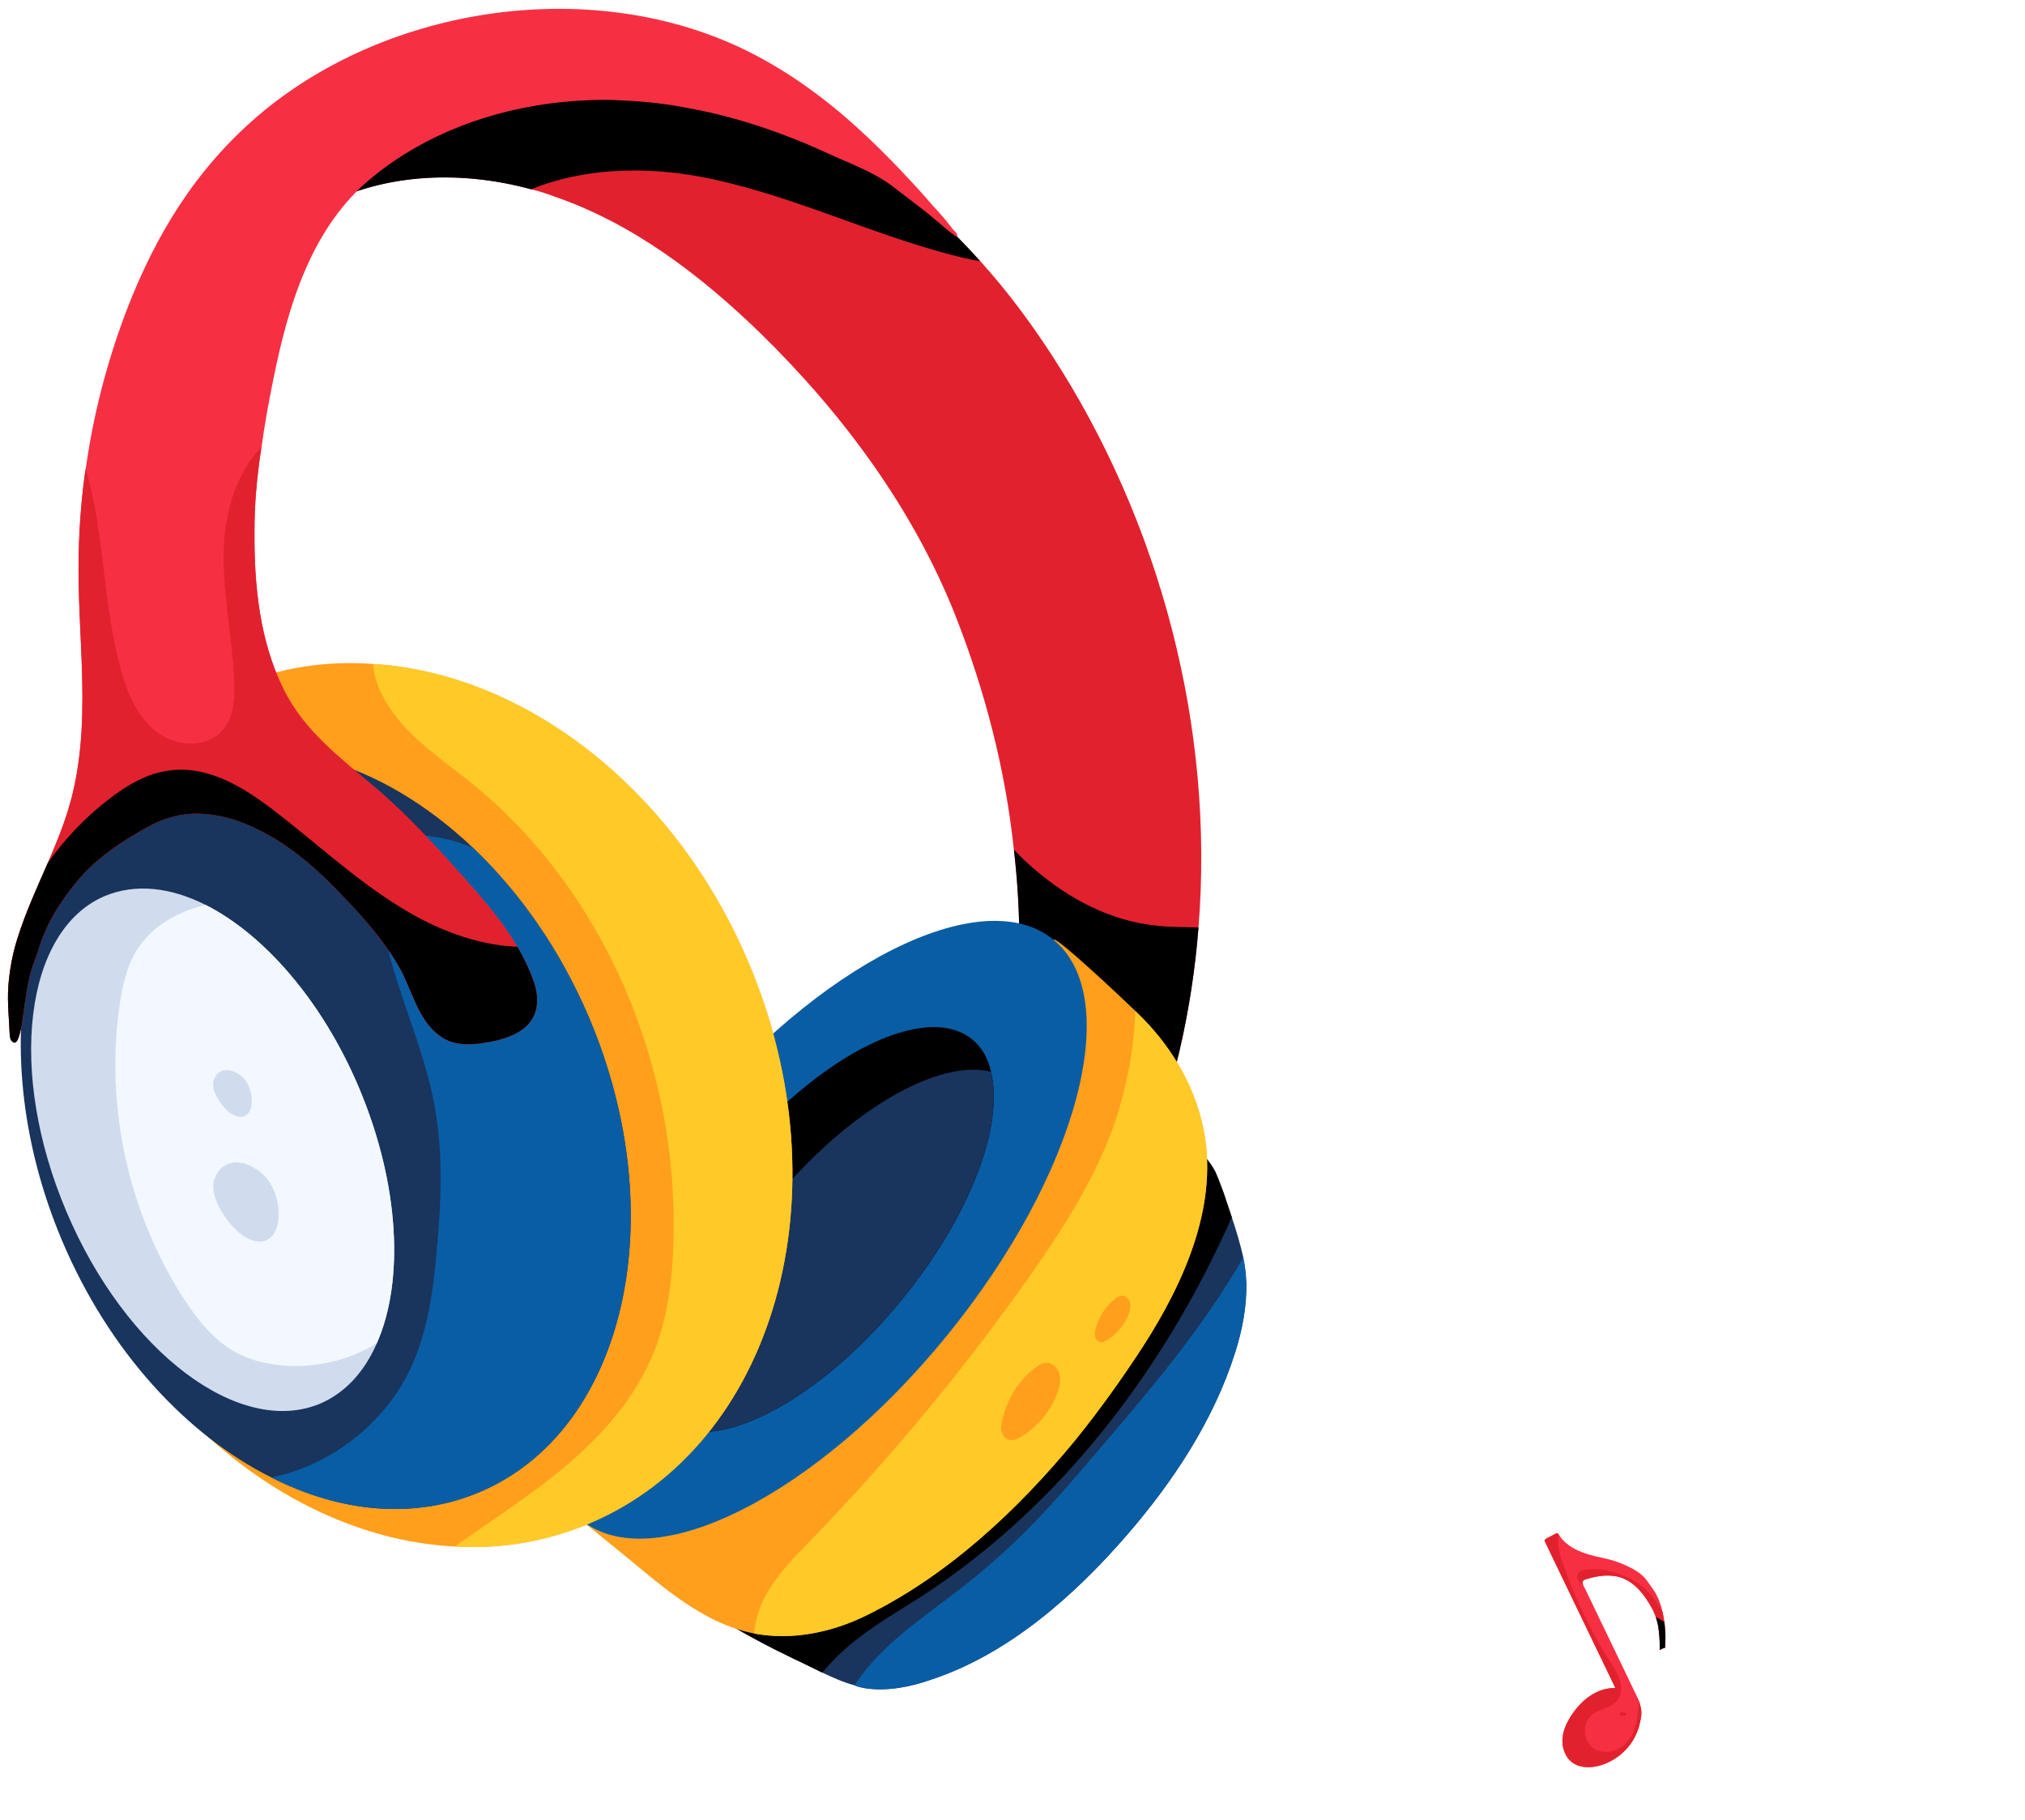 <svg width="217" height="195" viewBox="0 0 217 195" fill="none" xmlns="http://www.w3.org/2000/svg">
<path d="M128.431 99.389C127.737 108.235 125.767 116.921 122.413 125.149L108.985 108.562C109.398 102.603 109.324 96.752 108.65 91.048C107.731 82.491 105.61 74.19 102.364 65.92C97.827 54.49 90.318 44.355 81.524 35.747C75.116 29.518 67.84 23.957 59.384 21.052C58.599 20.748 57.737 20.479 56.914 20.285C49.09 18.134 40.462 18.566 33.499 22.645C33.084 22.868 32.788 22.416 32.527 22.076C32.267 21.699 32.27 21.212 32.386 20.763C32.656 19.752 33.26 18.894 33.941 18.148C35.415 16.321 37.194 13.932 39.04 12.556C40.811 11.219 43.965 10.714 46.143 10.128C50.988 8.847 56.129 8.28 61.192 8.351C71.316 8.418 81.461 11.034 90.315 16.042C93.94 18.054 97.299 20.475 100.394 23.27C102.034 24.744 103.561 26.366 105.05 27.988C107.879 31.119 110.408 34.51 112.709 38.05C124.404 56.051 130.146 78.101 128.431 99.389Z" fill="#E2212E"/>
<path d="M128.431 99.389C127.737 108.235 125.767 116.921 122.413 125.15L108.985 108.561C109.398 102.602 109.324 96.751 108.65 91.047C109.357 91.802 110.14 92.558 110.96 93.238C114.577 96.337 118.987 98.652 123.709 99.171C125.244 99.368 126.82 99.341 128.431 99.389Z" fill="black"/>
<path d="M133.557 137.506C133.615 140.045 133.114 142.581 132.352 144.965C130.064 152.192 125.729 158.771 120.801 164.45C115.158 170.983 108.024 177.32 99.682 180.027C97.513 180.797 95.156 181.23 92.919 180.954C92.434 180.876 92.024 180.799 91.578 180.61C90.422 180.303 89.231 179.773 88.115 179.243C87.073 178.75 86.068 178.221 85.138 177.805C82.31 176.442 79.519 174.968 76.88 173.308C75.578 172.515 74.316 171.612 73.427 170.374C73.021 169.811 72.689 169.137 72.656 168.465C72.59 167.159 73.531 165.858 74.766 165.492C75.215 165.346 75.738 165.349 76.187 165.166C77.048 164.761 77.203 163.866 77.133 163.082C77.101 162.447 76.764 162.406 77.03 161.849C77.182 161.44 77.894 161.034 78.194 160.737C80.372 158.698 82.477 156.659 84.655 154.657C87.698 151.765 90.777 148.948 93.783 146.094C97.162 142.906 100.541 139.792 103.885 136.641C106.965 133.787 110.007 130.932 113.087 128.041C115.303 126.002 117.519 123.963 119.735 121.887C120.299 121.368 120.899 120.851 121.5 120.294C121.613 120.22 121.762 120.034 121.875 119.96C122.437 119.702 122.472 120.002 122.806 120.377C123.436 121.09 124.294 121.245 125.151 121.475C127.312 122.086 129.205 123.591 130.238 125.577C130.568 126.325 130.862 127.112 131.119 127.822C131.411 128.682 131.705 129.543 131.998 130.441C132.473 131.863 132.913 133.322 133.239 134.78C133.42 135.677 133.525 136.573 133.557 137.506Z" fill="#19345D"/>
<path d="M131.998 130.441C124.836 146.633 113.727 161.305 98.882 170.989C95.658 173.059 92.249 174.94 89.543 177.684C89.055 178.167 88.604 178.686 88.115 179.243C87.073 178.75 86.068 178.221 85.138 177.805C82.31 176.442 79.519 174.969 76.88 173.309C75.578 172.516 74.316 171.613 73.427 170.375C73.021 169.812 72.689 169.137 72.656 168.465C72.59 167.159 73.531 165.858 74.766 165.492C75.215 165.346 75.738 165.349 76.187 165.166C77.048 164.761 77.203 163.866 77.133 163.082C77.101 162.447 76.764 162.407 77.03 161.85C77.182 161.441 77.894 161.034 78.194 160.737C80.372 158.698 82.477 156.659 84.655 154.657C87.698 151.765 90.777 148.948 93.783 146.094C97.162 142.906 100.541 139.792 103.885 136.641C106.965 133.787 110.007 130.932 113.087 128.041C115.303 126.002 117.519 123.963 119.735 121.887C120.299 121.368 120.899 120.851 121.5 120.294C121.613 120.22 121.762 120.034 121.875 119.96C122.437 119.702 122.472 120.002 122.806 120.377C123.436 121.09 124.294 121.245 125.151 121.475C127.312 122.086 129.205 123.592 130.238 125.578C130.568 126.326 130.862 127.112 131.119 127.822C131.411 128.682 131.705 129.543 131.998 130.441Z" fill="black"/>
<path d="M122.465 144.316C120.249 147.726 117.842 151.095 115.244 154.31C109.115 161.773 101.566 168.841 92.803 173.132C89.792 174.613 86.285 175.514 82.823 175.299C82.132 175.256 81.479 175.175 80.825 175.055C75.06 173.94 70.549 169.6 66.071 165.993C64.808 164.984 63.545 163.937 62.244 162.89L83.072 137.285C84.393 135.37 85.828 133.495 87.342 131.619C88.894 129.705 90.483 127.908 92.072 126.225C92.072 126.225 112.861 100.697 112.901 100.697C113.172 100.314 120.056 106.785 121.662 108.334C121.815 108.489 121.929 108.606 121.967 108.645C125.256 111.821 127.769 115.878 128.816 120.348C130.839 128.749 126.935 137.38 122.465 144.316Z" fill="#FF9F1C"/>
<path d="M101.486 143.115C87.511 160.29 69.95 169.14 62.262 162.885C54.574 156.63 59.672 137.635 73.647 120.461C87.623 103.286 105.184 94.436 112.872 100.691C120.56 106.946 115.462 125.941 101.486 143.115Z" fill="#095DA4"/>
<path d="M96.681 139.221C88.728 149.02 78.957 154.688 73.233 153.266C72.388 153.068 71.621 152.716 70.971 152.174C65.918 148.101 69.27 135.617 78.425 124.365C87.619 113.075 99.121 107.302 104.174 111.374C105.207 112.227 105.892 113.387 106.19 114.851C107.615 120.517 104.011 130.266 96.681 139.221Z" fill="black"/>
<path d="M96.681 139.22C88.728 149.019 78.956 154.687 73.232 153.265C71.808 147.599 75.412 137.889 82.705 128.895C90.694 119.097 100.465 113.428 106.189 114.851C107.614 120.517 104.011 130.265 96.681 139.22Z" fill="#19345D"/>
<path d="M122.466 144.315C120.25 147.725 117.842 151.095 115.244 154.311C109.115 161.774 101.567 168.842 92.804 173.133C89.793 174.613 86.286 175.514 82.824 175.3C82.133 175.256 81.479 175.175 80.825 175.056C80.912 173.517 81.461 171.982 82.239 170.64C83.484 168.532 85.189 166.811 86.893 165.053C95.26 156.412 102.978 147.151 109.929 137.346C113.581 132.176 117.078 126.851 119.233 120.94C120.683 116.871 121.518 112.604 121.662 108.335C121.815 108.49 121.93 108.605 121.968 108.644C125.257 111.821 127.77 115.878 128.817 120.347C130.84 128.749 126.936 137.38 122.466 144.315Z" fill="#FFCA28"/>
<path d="M133.553 137.501C133.613 140.04 133.096 142.577 132.35 144.957C130.071 152.175 125.719 158.765 120.795 164.466C115.173 170.97 108.013 177.311 99.685 180.027C97.525 180.782 95.175 181.228 92.907 180.944C92.446 180.864 92.022 180.784 91.562 180.627C91.601 180.588 91.601 180.55 91.64 180.512C94.439 176.22 98.92 173.365 102.981 170.198C105.495 168.252 107.855 166.151 110.102 163.896C112.58 161.412 114.868 158.732 117.156 156.054C122.934 149.319 128.827 142.433 133.225 134.767C133.411 135.692 133.52 136.577 133.553 137.501Z" fill="#095DA4"/>
<path d="M111.121 146.442C111.38 146.264 111.661 146.096 111.973 146.052C112.667 145.955 113.319 146.535 113.517 147.207C113.715 147.879 113.555 148.604 113.317 149.263C112.88 150.476 112.166 151.583 111.263 152.5C110.661 153.111 109.189 154.45 108.247 154.328C107.812 154.272 107.472 153.891 107.351 153.47C107.229 153.049 107.291 152.596 107.394 152.171C107.94 149.926 109.196 147.77 111.121 146.442Z" fill="#FF9F1C"/>
<path d="M119.636 139.082C119.792 138.975 119.96 138.873 120.148 138.847C120.567 138.789 120.96 139.138 121.079 139.543C121.198 139.947 121.102 140.385 120.959 140.782C120.695 141.513 120.266 142.179 119.721 142.732C119.359 143.101 118.471 143.908 117.903 143.834C117.642 143.801 117.436 143.57 117.363 143.317C117.29 143.064 117.327 142.79 117.389 142.534C117.719 141.181 118.476 139.882 119.636 139.082Z" fill="#FF9F1C"/>
<path d="M63.167 163.259C58.525 165.218 53.624 166.027 48.73 165.727C32.556 164.932 16.15 152.737 8.089 133.713C-2.422 108.972 5.214 82.056 25.122 73.58C29.878 71.546 34.931 70.775 39.978 71.153C56.037 72.138 72.214 84.292 80.2 103.126C90.71 127.904 83.073 154.821 63.167 163.259Z" fill="#FF9F1C"/>
<path d="M51.408 159.893C44.389 162.869 36.475 162.09 29.08 158.331C20.006 153.797 11.688 144.829 6.678 133.016C-2.4 111.574 2.836 88.812 18.409 82.181C28.727 77.812 40.942 81.601 50.674 90.845C55.692 95.621 60.05 101.809 63.139 109.096C72.216 130.538 66.98 153.3 51.408 159.893Z" fill="#19345D"/>
<path d="M51.409 159.892C44.39 162.868 36.475 162.089 29.08 158.33C35.475 157.033 41.204 152.558 43.997 146.647C45.821 142.719 46.423 138.363 46.796 134.042C47.289 128.767 47.516 123.414 46.516 118.244C44.926 109.894 40.235 102.099 40.634 93.648C40.682 92.195 41.038 90.514 42.343 89.796C43.033 89.418 43.913 89.386 44.715 89.468C46.78 89.596 48.805 90.067 50.674 90.845C55.692 95.621 60.05 101.808 63.139 109.095C72.216 130.537 66.981 153.299 51.409 159.892Z" fill="#095DA4"/>
<path d="M40.382 143.946C39.061 146.997 37.02 149.241 34.334 150.409C25.667 154.063 13.486 144.879 7.12 129.844C0.753 114.846 2.612 99.672 11.242 96.019C14.503 94.663 18.249 95.07 22.023 96.969C28.238 100.108 34.502 107.187 38.457 116.546C42.827 126.902 43.332 137.271 40.382 143.946Z" fill="#D0DCEE"/>
<path d="M63.168 163.259C58.526 165.217 53.625 166.027 48.731 165.726C51.883 163.491 55.072 161.407 58.147 159.094C63.029 155.377 67.571 150.894 69.941 145.21C71.535 141.396 72.06 137.191 72.163 133.061C72.744 114.436 64.874 95.451 50.339 83.766C46.8 80.95 42.8 78.361 40.838 74.256C40.386 73.297 40.047 72.224 39.978 71.152C56.037 72.137 72.214 84.291 80.2 103.125C90.71 127.903 83.074 154.82 63.168 163.259Z" fill="#FFCA28"/>
<path d="M40.382 143.946C37.386 145.801 33.786 146.619 30.269 146.328C28.549 146.164 26.791 145.769 25.266 144.918C22.942 143.641 21.197 141.487 19.72 139.221C13.775 130.002 11.248 118.625 12.81 107.772C13.091 105.785 13.526 103.798 14.493 102.083C16.078 99.378 18.92 97.713 22.023 96.969C28.238 100.108 34.502 107.186 38.457 116.546C42.827 126.902 43.332 137.271 40.382 143.946Z" fill="#F2F8FD"/>
<path d="M25.648 132.125C26.513 132.852 27.775 133.374 28.749 132.8C29.557 132.324 29.829 131.282 29.854 130.345C29.888 129.053 29.581 127.736 28.866 126.658C27.564 124.693 24.192 123.367 23.025 126.223C22.242 128.142 24.276 130.972 25.648 132.125Z" fill="#D0DCEE"/>
<path d="M24.488 119.141C25 119.571 25.746 119.879 26.322 119.541C26.8 119.259 26.961 118.643 26.976 118.088C26.996 117.324 26.814 116.544 26.391 115.907C25.621 114.744 23.626 113.96 22.936 115.65C22.473 116.785 23.676 118.458 24.488 119.141Z" fill="#D0DCEE"/>
<path d="M105.032 27.987C103.951 27.825 102.87 27.548 101.79 27.27C92.761 24.892 84.247 20.662 75.059 18.94C69.075 17.819 62.465 18.006 56.923 20.289C49.09 18.151 40.468 18.559 33.485 22.649C33.097 22.878 32.791 22.412 32.522 22.062C32.254 21.713 32.257 21.211 32.376 20.747C32.654 19.744 33.278 18.898 33.94 18.13C35.42 16.323 37.176 13.937 39.04 12.558C40.827 11.217 43.96 10.697 46.128 10.131C51.006 8.849 56.113 8.264 61.176 8.336C71.302 8.402 81.45 11.019 90.307 16.024C93.927 18.057 97.312 20.476 100.386 23.28C102.038 24.759 103.575 26.355 105.032 27.987Z" fill="black"/>
<path d="M102.576 25.188C102.576 25.265 102.577 25.304 102.538 25.303C102.498 25.342 102.422 25.303 102.383 25.302C101.921 24.951 101.537 24.679 101.113 24.289C100.538 23.783 99.922 23.315 99.345 22.809C98.153 21.874 96.922 20.939 95.692 20.003C93.731 18.483 91.301 17.616 89.066 16.596C84.25 14.361 79.197 12.589 73.986 11.627C71.593 11.148 69.159 10.862 66.725 10.769C65.489 10.684 64.253 10.676 62.976 10.744C54.741 11.076 46.414 13.689 39.964 18.942C33.396 24.233 30.868 32.759 29.27 40.749C28.791 43.103 28.349 45.535 28.024 47.929C27.54 50.98 27.25 54.031 27.268 57.086C27.231 62.805 27.85 68.724 30.405 73.88C32.618 78.379 36.542 81.265 40.231 84.419C43.729 87.379 46.798 90.8 49.83 94.183C52.823 97.527 55.698 100.987 57.217 105.248C57.558 106.255 57.706 107.377 57.39 108.38C56.837 110.231 54.975 111.069 53.234 111.483C51.182 111.933 48.938 112.344 47.13 111.018C44.706 109.263 44.11 105.896 42.657 103.413C40.976 100.58 38.75 98.092 36.485 95.758C33.72 92.841 30.608 90.192 26.947 88.545C24.171 87.29 20.968 86.728 18.102 87.637C16.823 88.016 15.621 88.704 14.495 89.392C12.323 90.692 10.265 92.146 8.59 94.068C6.526 96.452 4.885 99.03 4.015 102.077C3.739 102.965 3.347 103.812 3.148 104.739C2.909 105.703 2.787 106.63 2.626 107.595C2.505 108.523 2.46 109.488 2.222 110.376C2.103 110.761 1.86 112.267 1.247 111.529C1.132 111.413 1.096 111.18 1.058 110.987C0.992 109.248 0.772 107.506 0.899 105.729C1.027 103.991 1.347 102.254 1.86 100.595C3.361 95.735 5.978 91.345 7.402 86.484C10.011 77.612 8.216 68.44 8.431 59.396C8.49 56.344 8.741 53.253 9.186 50.242C9.996 44.449 11.464 38.778 13.549 33.302C16.655 25.206 20.953 18.16 27.56 12.483C41.009 0.937 62.136 -2.48 78.438 4.699C78.515 4.739 78.632 4.778 78.708 4.817C83.062 6.779 87.064 9.51 90.676 12.626C92.867 14.534 94.942 16.558 96.937 18.697C97.936 19.747 98.933 20.836 99.891 21.963C100.391 22.507 100.89 23.052 101.35 23.596C101.58 23.906 101.849 24.217 102.078 24.528C102.232 24.722 102.539 24.955 102.576 25.188Z" fill="#F72F43"/>
<path d="M57.387 108.375C56.85 110.246 54.969 111.059 53.242 111.498C51.176 111.934 48.924 112.333 47.133 111.008C44.706 109.267 44.128 105.888 42.644 103.403C40.976 100.58 38.743 98.091 36.47 95.751C33.714 92.846 30.619 90.199 26.954 88.563C24.187 87.308 20.967 86.725 18.111 87.643C16.834 88.01 15.628 88.714 14.499 89.382C12.316 90.68 10.281 92.129 8.582 94.068C6.541 96.455 4.874 99.032 4.029 102.064C3.723 102.962 3.343 103.822 3.15 104.758C2.918 105.693 2.799 106.63 2.643 107.604C2.487 108.54 2.443 109.477 2.213 110.376C2.097 110.75 1.862 112.287 1.23 111.532C1.118 111.419 1.082 111.193 1.046 110.968C0.982 109.243 0.768 107.516 0.893 105.717C1.018 103.993 1.328 102.27 1.864 100.586C2.744 97.78 3.962 95.126 5.142 92.434C5.98 90.489 6.78 88.544 7.393 86.485C10.001 77.615 8.225 68.454 8.434 59.38C8.492 56.343 8.736 53.269 9.169 50.235C11.26 57.149 10.984 65.059 13.074 72.16C13.77 74.565 14.88 77.047 16.97 78.561C18.986 80.036 22.21 80.17 23.873 78.231C25.081 76.852 25.169 74.827 25.106 72.952C24.876 68.037 23.746 63.194 24.003 58.282C24.215 54.497 25.441 50.529 28.008 47.921C27.538 50.993 27.255 54.029 27.273 57.104C27.236 62.803 27.835 68.732 30.388 73.886C32.609 78.363 36.527 81.277 40.218 84.413C43.725 87.399 46.814 90.794 49.83 94.188C51.878 96.49 53.888 98.827 55.445 101.462C56.149 102.667 56.741 103.908 57.219 105.261C57.551 106.238 57.693 107.364 57.387 108.375Z" fill="#E2212E"/>
<path d="M57.387 108.374C56.85 110.245 54.969 111.058 53.242 111.497C51.176 111.933 48.924 112.332 47.133 111.007C44.706 109.266 44.128 105.887 42.644 103.402C40.976 100.579 38.743 98.09 36.47 95.75C33.714 92.845 30.619 90.199 26.954 88.563C24.187 87.308 20.967 86.724 18.111 87.642C16.834 88.009 15.628 88.713 14.499 89.381C12.316 90.68 10.281 92.128 8.582 94.067C6.541 96.454 4.874 99.031 4.029 102.063C3.723 102.961 3.343 103.821 3.15 104.757C2.918 105.692 2.799 106.63 2.643 107.604C2.487 108.54 2.443 109.477 2.213 110.376C2.097 110.75 1.862 112.286 1.23 111.531C1.118 111.418 1.082 111.194 1.046 110.968C0.982 109.243 0.769 107.516 0.893 105.717C1.018 103.993 1.328 102.27 1.864 100.586C2.744 97.78 3.962 95.125 5.142 92.433C6.959 89.894 9.112 87.621 11.561 85.725C13.56 84.163 15.855 82.79 18.369 82.544C22.346 82.082 26.082 84.358 29.254 86.778C33.806 90.258 37.98 94.185 42.835 97.179C46.645 99.566 51.021 101.283 55.445 101.462C56.149 102.667 56.741 103.908 57.219 105.261C57.551 106.238 57.693 107.363 57.387 108.374Z" fill="black"/>
<path d="M177.976 172.063C178.001 172.161 178.036 172.255 178.061 172.353C178.094 172.491 178.123 172.621 178.152 172.75C178.156 172.759 178.161 172.767 178.161 172.767C178.186 172.865 178.198 172.959 178.219 173.048C178.264 173.28 178.31 173.511 178.337 173.751C178.373 173.987 178.401 174.227 178.415 174.463C178.442 174.703 178.448 174.942 178.462 175.178C178.467 175.418 178.459 175.653 178.464 175.893C178.453 176.008 178.457 176.128 178.446 176.243C178.445 176.332 178.434 176.425 178.433 176.514C178.428 176.527 178.428 176.549 178.432 176.558C178.432 176.58 178.418 176.576 178.4 176.585C178.36 176.593 178.321 176.601 178.285 176.618C178.227 176.635 178.182 176.656 178.128 176.682C178.079 176.695 178.039 176.725 177.985 176.751C177.967 176.76 177.941 176.773 177.918 176.795C177.909 176.799 177.886 176.821 177.873 176.816C177.86 176.811 177.865 176.799 177.856 176.781C177.861 176.768 177.861 176.745 177.861 176.723C177.866 176.688 177.858 176.647 177.863 176.612C177.86 176.536 177.865 176.456 177.862 176.381C177.861 176.15 177.855 175.91 177.841 175.675C177.836 175.435 177.813 175.204 177.786 174.964C177.763 174.733 177.726 174.497 177.69 174.261C177.645 174.029 177.59 173.802 177.527 173.579C177.464 173.356 177.387 173.129 177.297 172.919C177.212 172.696 177.113 172.49 176.992 172.284C176.616 171.617 176.204 170.966 175.684 170.412C175.169 169.845 174.545 169.374 173.83 169.101C172.612 168.652 171.25 168.845 170.01 169.221C169.885 169.259 169.681 169.314 169.621 169.442C169.548 169.587 169.594 169.752 169.667 169.904L169.671 169.913C169.727 170.029 169.797 170.128 169.844 170.226L175.667 182.328C175.671 182.337 175.676 182.346 175.671 182.359C175.754 182.738 175.899 183.13 175.889 183.521C175.893 183.872 175.825 184.235 175.749 184.58C175.601 185.279 175.333 185.959 174.951 186.561C174.187 187.788 172.973 188.724 171.595 189.156C170.524 189.495 169.259 189.498 168.395 188.801C167.663 188.195 167.349 187.179 167.448 186.239C167.533 185.295 167.982 184.418 168.522 183.64C169.057 182.876 169.703 182.18 170.487 181.681C171.267 181.173 172.2 180.868 173.11 180.904L165.565 165.225C165.505 165.1 165.547 164.958 165.672 164.898L166.71 164.354C166.835 164.294 166.968 164.34 167.042 164.448C167.046 164.457 167.046 164.457 167.05 164.466C167.6 165.38 168.589 165.994 169.596 166.369C170.497 166.707 171.44 166.881 172.373 167.104C173.24 167.304 174.167 167.695 174.955 168.12C175.373 168.348 175.769 168.621 176.11 168.941C176.421 169.243 176.645 169.641 176.911 169.987C177.059 170.18 177.207 170.395 177.341 170.606C177.575 170.978 177.849 171.639 177.976 172.063Z" fill="#F72F43"/>
<path d="M175.672 182.359C175.755 182.738 175.899 183.13 175.889 183.521C175.893 183.872 175.825 184.235 175.749 184.58C175.601 185.279 175.333 185.959 174.951 186.561C174.187 187.788 172.973 188.724 171.595 189.156C170.524 189.495 169.259 189.498 168.395 188.801C167.663 188.195 167.35 187.179 167.449 186.239C167.534 185.295 167.982 184.418 168.522 183.64C169.057 182.876 169.704 182.18 170.488 181.681C171.268 181.173 172.2 180.868 173.11 180.904L165.565 165.225C165.505 165.1 165.547 164.958 165.672 164.898L166.71 164.354C166.835 164.294 166.968 164.34 167.042 164.448C167.046 164.457 167.047 164.457 167.051 164.466C166.819 165.448 167.117 166.505 167.449 167.469C168.742 171.231 170.467 174.84 172.605 178.184C172.995 178.811 173.412 179.426 173.61 180.135C173.808 180.844 173.764 181.668 173.298 182.234C172.651 183.041 171.434 183.098 170.621 183.743C169.507 184.632 169.614 186.64 170.823 187.391C171.839 188.037 173.264 187.725 174.133 186.899C175.011 186.069 175.403 184.846 175.501 183.653C175.543 183.236 175.564 182.775 175.672 182.359Z" fill="#E2212E"/>
<path d="M178.148 172.75C178.153 172.761 178.159 172.772 178.159 172.772C178.191 172.867 178.195 172.961 178.221 173.045C178.267 173.284 178.308 173.512 178.338 173.745C178.338 173.773 178.348 173.795 178.348 173.823C178.384 174.04 178.402 174.251 178.41 174.467C178.44 174.7 178.447 174.944 178.466 175.183C178.468 175.416 178.459 175.654 178.466 175.898C178.453 176.014 178.452 176.125 178.439 176.241C178.443 176.335 178.431 176.424 178.435 176.518C178.424 176.523 178.423 176.552 178.428 176.563C178.433 176.574 178.422 176.579 178.4 176.59C178.361 176.595 178.323 176.6 178.289 176.616C178.228 176.632 178.183 176.653 178.127 176.68C178.077 176.69 178.038 176.723 177.982 176.75C177.971 176.755 177.937 176.771 177.92 176.793C177.909 176.798 177.892 176.821 177.876 176.815C177.859 176.809 177.865 176.792 177.86 176.781C177.866 176.764 177.854 176.743 177.86 176.726C177.866 176.682 177.862 176.643 177.862 176.615C177.863 176.532 177.87 176.46 177.86 176.382C177.858 176.149 177.857 175.917 177.838 175.678C177.831 175.434 177.817 175.206 177.782 174.962C177.769 174.735 177.723 174.495 177.693 174.262C177.647 174.023 177.594 173.8 177.531 173.583C177.499 173.488 177.468 173.394 177.436 173.299C177.399 173.165 177.34 173.043 177.297 172.926C177.212 172.692 177.115 172.49 176.991 172.289C176.613 171.618 176.202 170.963 175.689 170.412C175.171 169.85 174.546 169.381 173.835 169.104C172.611 168.647 171.25 168.848 170.014 169.223C169.88 169.26 169.685 169.312 169.622 169.439C169.542 169.587 169.595 169.755 169.665 169.9C169.489 169.792 169.331 169.662 169.211 169.499C169.032 169.269 168.953 168.935 169.079 168.682C169.216 168.396 169.551 168.262 169.868 168.206C170.585 168.067 171.344 168.129 172.074 168.273C173.809 168.621 175.488 169.394 176.699 170.682C177.283 171.295 177.738 172.012 178.148 172.75Z" fill="#E2212E"/>
<path d="M174.152 183.854C174.213 183.841 174.282 183.816 174.302 183.757C174.326 183.688 174.268 183.619 174.207 183.579C174.053 183.478 173.638 183.412 173.567 183.657C173.489 183.924 174.02 183.881 174.152 183.854Z" fill="#E2212E"/>
<path d="M178.347 173.822C178.383 174.039 178.401 174.251 178.409 174.467C178.439 174.7 178.446 174.943 178.465 175.182C178.467 175.415 178.458 175.654 178.465 175.898C178.452 176.014 178.451 176.125 178.438 176.241C178.442 176.335 178.43 176.424 178.434 176.518C178.423 176.523 178.422 176.551 178.427 176.562C178.432 176.573 178.421 176.579 178.399 176.59C178.36 176.595 178.321 176.6 178.288 176.616C178.227 176.632 178.182 176.653 178.126 176.68C178.076 176.69 178.037 176.722 177.981 176.749C177.97 176.754 177.936 176.771 177.919 176.793C177.908 176.798 177.892 176.82 177.875 176.814C177.858 176.808 177.864 176.792 177.859 176.781C177.865 176.764 177.853 176.742 177.859 176.725C177.865 176.681 177.861 176.643 177.861 176.615C177.862 176.532 177.869 176.46 177.859 176.382C177.857 176.149 177.856 175.916 177.837 175.677C177.83 175.433 177.816 175.205 177.781 174.961C177.768 174.734 177.722 174.495 177.692 174.262C177.646 174.023 177.593 173.8 177.53 173.583C177.498 173.488 177.467 173.394 177.435 173.299C177.754 173.448 178.056 173.618 178.347 173.822Z" fill="black"/>
</svg>

